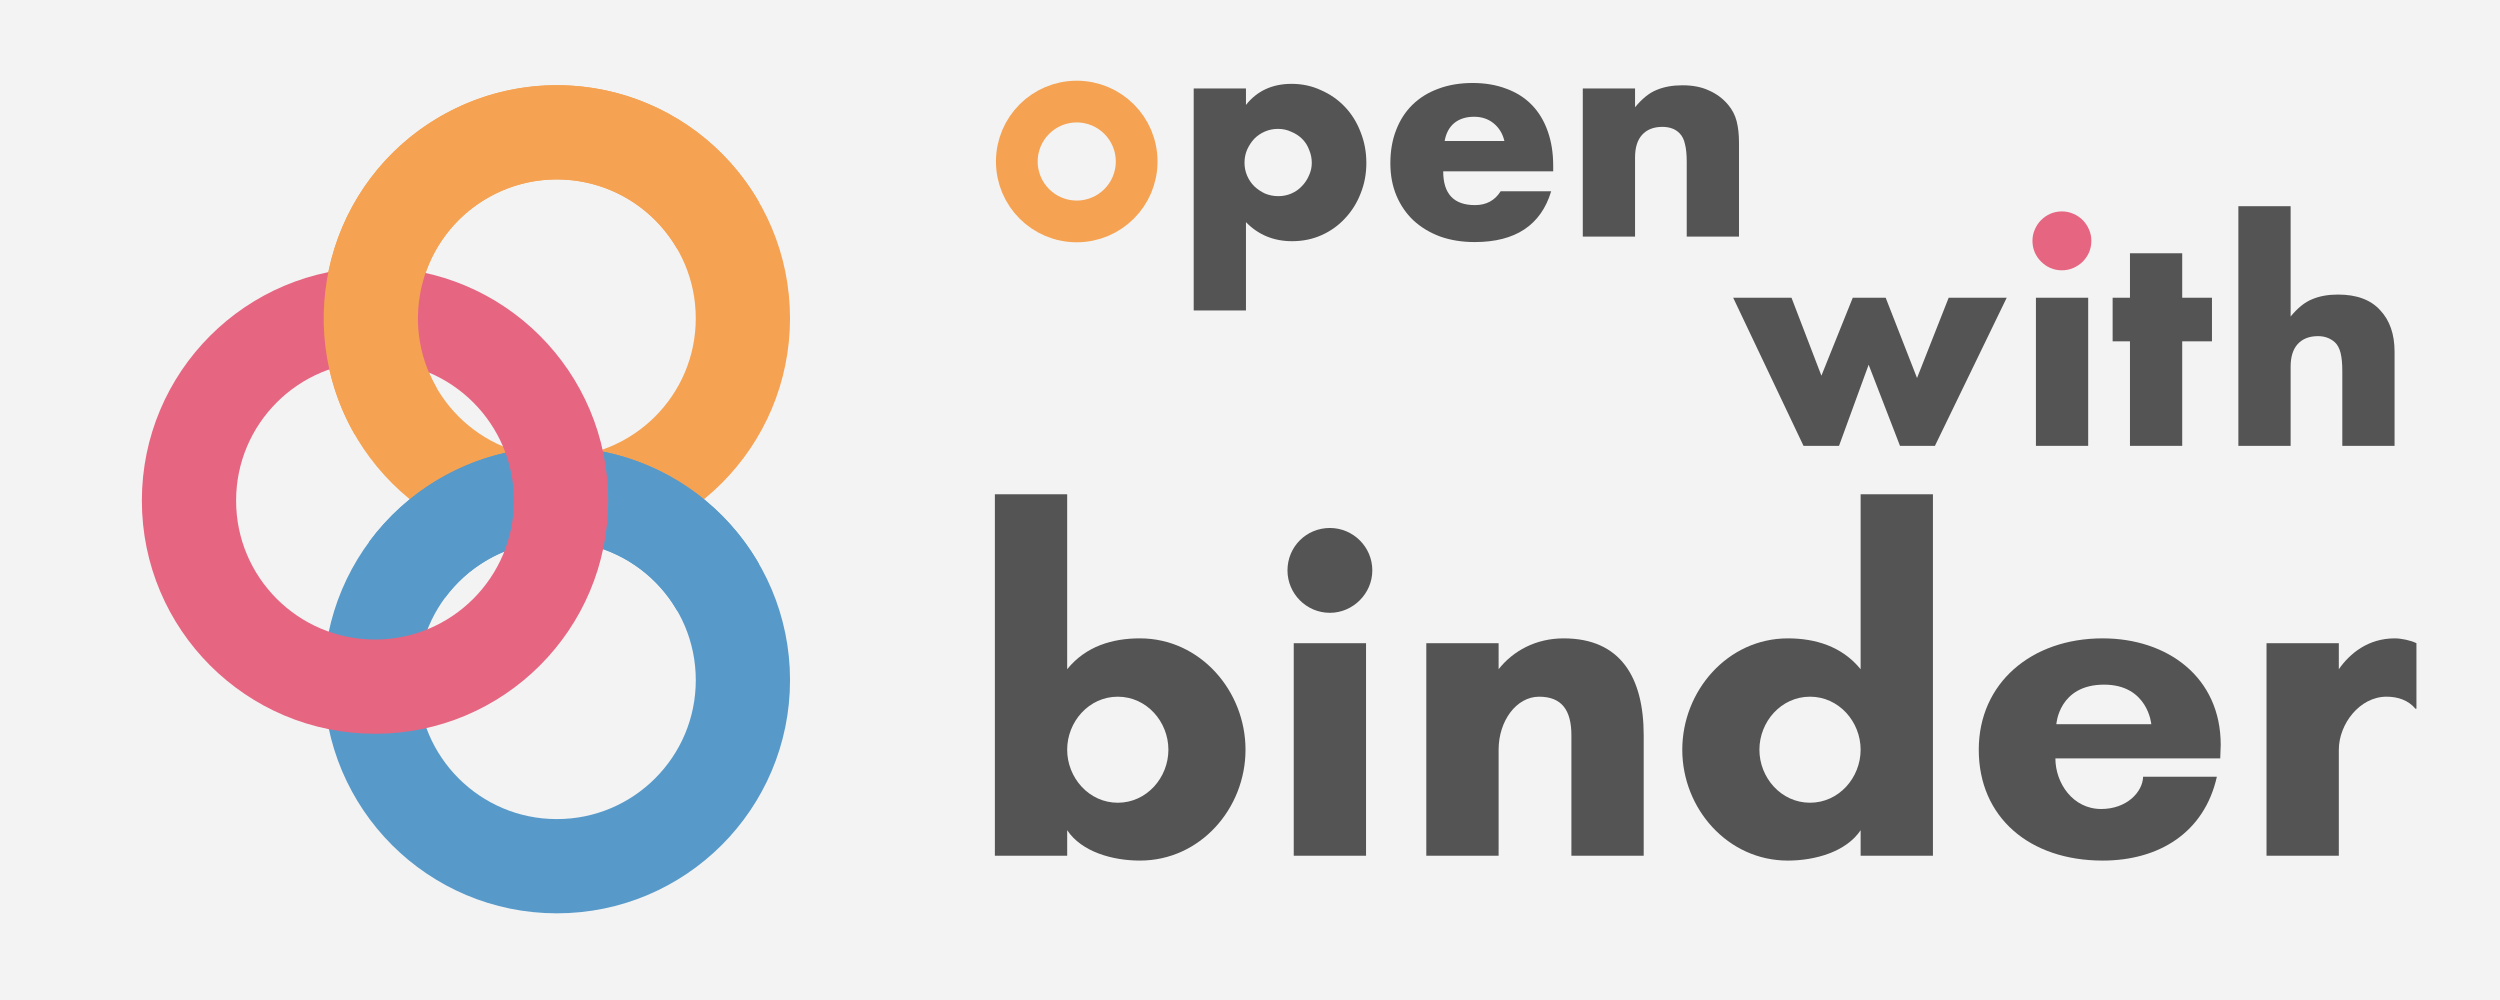 <?xml version="1.0" encoding="UTF-8" standalone="no"?>
<svg
   xmlns:dc="http://purl.org/dc/elements/1.1/"
   xmlns:cc="http://creativecommons.org/ns#"
   xmlns:rdf="http://www.w3.org/1999/02/22-rdf-syntax-ns#"
   xmlns:svg="http://www.w3.org/2000/svg"
   xmlns="http://www.w3.org/2000/svg"
   xmlns:sodipodi="http://sodipodi.sourceforge.net/DTD/sodipodi-0.dtd"
   xmlns:inkscape="http://www.inkscape.org/namespaces/inkscape"
   version="1.1"
   id="Layer_1"
   x="0px"
   y="0px"
   width="1400"
   height="560"
   viewBox="0 0 1400 560"
   enable-background="new 0 0 212.118 65.883"
   xml:space="preserve"
   inkscape:version="0.91 r13725"
   sodipodi:docname="logo_th_1400x560.svg"
   inkscape:export-filename="/Users/bussonniermatthias/dev/binderify/images/logo_th_1400x560.png"
   inkscape:export-xdpi="90"
   inkscape:export-ydpi="90"><defs
     id="defs33" /><sodipodi:namedview
     pagecolor="#ffffff"
     bordercolor="#666666"
     borderopacity="1"
     objecttolerance="10"
     gridtolerance="10"
     guidetolerance="10"
     inkscape:pageopacity="0"
     inkscape:pageshadow="2"
     inkscape:window-width="1241"
     inkscape:window-height="846"
     id="namedview31"
     showgrid="false"
     inkscape:zoom="0.36536268"
     inkscape:cx="365.10628"
     inkscape:cy="-20.848446"
     inkscape:window-x="0"
     inkscape:window-y="0"
     inkscape:window-maximized="0"
     inkscape:current-layer="Layer_1"
     showguides="true"
     inkscape:guide-bbox="true"><sodipodi:guide
       position="0,0"
       orientation="1,0"
       id="guide4167"
       inkscape:label=""
       inkscape:color="rgb(0,0,255)" /><sodipodi:guide
       position="1400,0"
       orientation="1,0"
       id="guide4169"
       inkscape:label=""
       inkscape:color="rgb(0,0,255)" /><sodipodi:guide
       position="0,560"
       orientation="0,1"
       id="guide4171"
       inkscape:label=""
       inkscape:color="rgb(0,0,255)" /><sodipodi:guide
       position="0,0"
       orientation="0,1"
       id="guide4173"
       inkscape:label=""
       inkscape:color="rgb(0,0,255)" /></sodipodi:namedview><rect
     style="opacity:1;fill:#f3f3f3;fill-opacity:1;stroke:none;stroke-width:20;stroke-linecap:round;stroke-linejoin:round;stroke-miterlimit:4;stroke-dasharray:20, 960;stroke-dashoffset:0;stroke-opacity:1"
     id="rect4163"
     width="1400"
     height="560"
     x="0"
     y="5.6843419e-14" /><g
     id="g7"
     transform="matrix(5.584,0,0,5.584,273.733,207.135)"><path
       d="m 50.751,48.727 0,-36.255 7.251,0 0,17.547 c 1.885,-2.32 4.544,-3.094 7.299,-3.094 6.042,0 10.586,5.269 10.586,11.167 0,5.898 -4.543,11.118 -10.585,11.118 -2.755,0 -5.849,-0.87 -7.299,-3.046 l 0,2.562 -7.252,0 z m 12.327,-5.318 c 2.9,0 5.076,-2.514 5.076,-5.317 0,-2.803 -2.175,-5.317 -5.076,-5.317 -2.901,0 -5.076,2.514 -5.076,5.317 0,2.803 2.176,5.317 5.076,5.317 z"
       id="path9"
       inkscape:connector-curvature="0"
       style="fill:#545454" /><path
       d="m 84.35,15.855 c 2.32,0 4.254,1.885 4.254,4.254 0,2.32 -1.934,4.254 -4.254,4.254 -2.369,0 -4.254,-1.934 -4.254,-4.254 0,-2.368 1.885,-4.254 4.254,-4.254 z m -3.626,32.872 0,-21.318 7.251,0 0,21.318 -7.251,0 z"
       id="path11"
       inkscape:connector-curvature="0"
       style="fill:#545454" /><path
       d="m 115.819,48.727 -7.25,0 0,-12.085 c 0,-2.514 -0.967,-3.867 -3.239,-3.867 -2.272,0 -4.061,2.417 -4.061,5.317 l 0,10.635 -7.251,0 0,-21.318 7.251,0 0,2.61 c 1.45,-1.837 3.722,-3.094 6.526,-3.094 5.704,0 8.024,3.916 8.024,9.716 l 0,12.086 z"
       id="path13"
       inkscape:connector-curvature="0"
       style="fill:#545454" /><path
       d="m 144.826,48.727 -7.251,0 0,-2.562 c -1.45,2.176 -4.592,3.046 -7.299,3.046 -6.043,0 -10.587,-5.221 -10.587,-11.118 0,-5.897 4.544,-11.167 10.587,-11.167 2.707,0 5.414,0.773 7.299,3.094 l 0,-17.548 7.251,0 0,36.255 z M 132.499,32.774 c -2.9,0 -5.075,2.514 -5.075,5.317 0,2.803 2.175,5.317 5.075,5.317 2.9,0 5.076,-2.514 5.076,-5.317 0,-2.803 -2.176,-5.317 -5.076,-5.317 z"
       id="path15"
       inkscape:connector-curvature="0"
       style="fill:#545454" /><path
       d="m 173.639,38.962 -16.532,0 c 0,2.466 1.74,5.075 4.592,5.075 2.562,0 4.158,-1.691 4.206,-3.238 l 7.396,0 c -1.256,5.607 -5.801,8.411 -11.456,8.411 -7.348,0 -12.423,-4.351 -12.423,-11.118 0,-6.671 5.269,-11.167 12.423,-11.167 6.478,0 11.843,3.867 11.843,10.683 -10e-4,0.435 -0.049,0.919 -0.049,1.354 z m -6.913,-3.432 c 0,0 -0.338,-3.964 -4.736,-3.964 -4.545,0 -4.786,3.964 -4.786,3.964 l 9.522,0 z"
       id="path17"
       inkscape:connector-curvature="0"
       style="fill:#545454" /><path
       d="m 185.532,38.092 0,10.635 -7.251,0 0,-21.318 7.251,0 0,2.61 c 1.111,-1.595 2.949,-3.094 5.607,-3.094 0.629,0 1.596,0.193 2.176,0.483 l 0,6.574 -0.098,0 c -0.725,-0.87 -1.788,-1.208 -2.9,-1.208 -2.707,0 -4.785,2.756 -4.785,5.318 z"
       id="path19"
       inkscape:connector-curvature="0"
       style="fill:#545454" /></g><g
     id="g4209"
     transform="matrix(1.955,0,0,1.955,-527.661,-488.021)"><circle
       style="fill:none;stroke:#f5a252;stroke-width:26.995;stroke-miterlimit:10"
       id="circle21"
       r="53.285"
       cy="340.816"
       cx="429.416"
       stroke-miterlimit="10" /><path
       style="fill:none;stroke:#579aca;stroke-width:26.995;stroke-miterlimit:10"
       inkscape:connector-curvature="0"
       id="path27"
       d="m 386.512,412.836 c 4.238,-5.757 9.717,-10.761 16.312,-14.558 25.498,-14.687 58.082,-5.919 72.768,19.584"
       stroke-miterlimit="10" /><g
       id="g4204"><circle
         stroke-miterlimit="10"
         cx="429.416"
         cy="444.459"
         r="53.29"
         id="circle23"
         style="fill:none;stroke:#579aca;stroke-width:26.995;stroke-miterlimit:10" /><circle
         stroke-miterlimit="10"
         cx="377.326"
         cy="393.029"
         r="53.29"
         id="circle25"
         style="fill:none;stroke:#e66581;stroke-width:26.995;stroke-miterlimit:10" /><path
         stroke-miterlimit="10"
         d="m 383.24,367.408 c -14.687,-25.498 -5.925,-58.082 19.584,-72.774 25.503,-14.687 58.082,-5.914 72.768,19.589"
         id="path29"
         inkscape:connector-curvature="0"
         style="fill:none;stroke:#f5a252;stroke-width:26.995;stroke-miterlimit:10" /></g></g><g
     id="g4185"
     transform="matrix(1.15,0,0,1.15,620.917,-16.017)"><path
       d="m 332.453,158.912 14.565,37.961 15.268,-37.961 16.028,0 15.268,39.085 15.409,-39.085 28.26,0 -34.952,72.125 -17.012,0 -15.268,-39.507 -14.425,39.507 -17.293,0 -34.249,-72.125 z"
       style="font-style:normal;font-variant:normal;font-weight:bold;font-stretch:normal;font-size:103.08px;line-height:125%;font-family:Futura;-inkscape-font-specification:'Futura, Bold';text-align:center;letter-spacing:0px;word-spacing:0px;writing-mode:lr-tb;text-anchor:middle;fill:#545454;fill-opacity:1;stroke:none;stroke-width:1px;stroke-linecap:butt;stroke-linejoin:miter;stroke-opacity:1"
       id="path4240"
       inkscape:connector-curvature="0"
       sodipodi:nodetypes="cccccccccccccc" /><path
       style="font-style:normal;font-variant:normal;font-weight:bold;font-stretch:normal;font-size:103.08px;line-height:125%;font-family:Futura;-inkscape-font-specification:'Futura, Bold';text-align:center;letter-spacing:0px;word-spacing:0px;writing-mode:lr-tb;text-anchor:middle;fill:#545454;fill-opacity:1;stroke:none;stroke-width:1px;stroke-linecap:butt;stroke-linejoin:miter;stroke-opacity:1"
       d="m 476.926,158.912 0,72.125 -25.448,0 0,-72.125 25.448,0 z"
       id="path4252"
       inkscape:connector-curvature="0" /><path
       style="font-style:normal;font-variant:normal;font-weight:bold;font-stretch:normal;font-size:103.08px;line-height:125%;font-family:Futura;-inkscape-font-specification:'Futura, Bold';text-align:center;letter-spacing:0px;word-spacing:0px;writing-mode:lr-tb;text-anchor:middle;fill:#e66581;fill-opacity:1;stroke:none;stroke-width:1px;stroke-linecap:butt;stroke-linejoin:miter;stroke-opacity:1"
       d="m 449.791,131.215 q 0,-2.952 1.125,-5.483 1.125,-2.671 3.093,-4.64 1.968,-1.968 4.499,-3.093 2.671,-1.125 5.624,-1.125 2.952,0 5.483,1.125 2.671,1.125 4.64,3.093 1.968,1.968 3.093,4.64 1.125,2.531 1.125,5.483 0,2.952 -1.125,5.624 -1.125,2.531 -3.093,4.499 -1.968,1.968 -4.64,3.093 -2.531,1.125 -5.483,1.125 -2.952,0 -5.624,-1.125 -2.531,-1.125 -4.499,-3.093 -1.968,-1.968 -3.093,-4.499 -1.125,-2.671 -1.125,-5.624 z"
       id="path4242"
       inkscape:connector-curvature="0" /><path
       d="m 522.716,180.142 0,50.895 -25.448,0 0,-50.895 -8.436,0 0,-21.23 8.436,0 0,-21.652 25.448,0 0,21.652 14.481,0 0,21.23 -14.481,0 z"
       style="font-style:normal;font-variant:normal;font-weight:bold;font-stretch:normal;font-size:103.08px;line-height:125%;font-family:Futura;-inkscape-font-specification:'Futura, Bold';text-align:center;letter-spacing:0px;word-spacing:0px;writing-mode:lr-tb;text-anchor:middle;fill:#545454;fill-opacity:1;stroke:none;stroke-width:1px;stroke-linecap:butt;stroke-linejoin:miter;stroke-opacity:1"
       id="path4244"
       inkscape:connector-curvature="0" /><path
       d="m 550.06,114.344 25.448,0 0,53.707 q 5.202,-6.327 10.545,-8.436 5.343,-2.25 12.513,-2.25 13.638,0 20.527,7.592 7.03,7.452 7.03,20.246 l 0,45.834 -25.448,0 0,-36.414 q 0,-5.483 -0.844,-8.857 -0.844,-3.374 -2.812,-5.202 -3.374,-2.952 -8.154,-2.952 -6.467,0 -9.982,3.937 -3.374,3.796 -3.374,10.966 l 0,38.523 -25.448,0 0,-116.694 z"
       style="font-style:normal;font-variant:normal;font-weight:bold;font-stretch:normal;font-size:103.08px;line-height:125%;font-family:Futura;-inkscape-font-specification:'Futura, Bold';text-align:center;letter-spacing:0px;word-spacing:0px;writing-mode:lr-tb;text-anchor:middle;fill:#545454;fill-opacity:1;stroke:none;stroke-width:1px;stroke-linecap:butt;stroke-linejoin:miter;stroke-opacity:1"
       id="path4246"
       inkscape:connector-curvature="0" /></g><g
     id="g4179"
     transform="matrix(1.15,0,0,1.15,227.902,68.895)"><path
       d="m 440.607,19.442 q 0,-3.374 -1.265,-6.327 -1.125,-3.093 -3.374,-5.343 -2.25,-2.25 -5.343,-3.515 -2.952,-1.406 -6.467,-1.406 -3.374,0 -6.327,1.265 -2.953,1.265 -5.202,3.515 -2.109,2.25 -3.515,5.343 -1.265,2.952 -1.265,6.327 0,3.374 1.265,6.327 1.265,2.952 3.515,5.202 2.25,2.109 5.202,3.515 3.093,1.265 6.467,1.265 3.374,0 6.327,-1.265 2.952,-1.265 5.061,-3.515 2.25,-2.25 3.515,-5.202 1.406,-2.952 1.406,-6.186 z m -32.056,71.844 -25.448,0 0,-108.117 25.448,0 0,8.014 q 8.154,-10.263 22.214,-10.263 7.733,0 14.341,3.093 6.749,2.952 11.669,8.154 4.921,5.202 7.592,12.232 2.812,7.03 2.812,15.044 0,8.014 -2.812,14.903 -2.671,6.889 -7.592,12.091 -4.78,5.202 -11.388,8.154 -6.608,2.952 -14.341,2.952 -13.497,0 -22.495,-9.279 l 0,43.022 z"
       style="font-style:normal;font-variant:normal;font-weight:bold;font-stretch:normal;font-size:103.08px;line-height:125%;font-family:Futura;-inkscape-font-specification:'Futura, Bold';text-align:center;letter-spacing:0px;word-spacing:0px;writing-mode:lr-tb;text-anchor:middle;fill:#545454;fill-opacity:1;stroke:none;stroke-width:1px;stroke-linecap:butt;stroke-linejoin:miter;stroke-opacity:1"
       id="path4234"
       inkscape:connector-curvature="0" /><path
       d="m 534.407,8.757 q -1.265,-5.343 -5.202,-8.576 -3.937,-3.234 -9.56,-3.234 -5.905,0 -9.701,3.093 -3.655,3.093 -4.64,8.717 l 29.103,0 z M 504.601,23.52 q 0,16.45 15.465,16.45 8.295,0 12.513,-6.749 l 24.604,0 q -7.452,24.745 -37.258,24.745 -9.139,0 -16.731,-2.671 -7.592,-2.812 -13.075,-7.873 -5.343,-5.061 -8.295,-12.091 -2.952,-7.03 -2.952,-15.747 0,-8.998 2.812,-16.168 2.812,-7.311 8.014,-12.372 5.202,-5.061 12.513,-7.733 7.452,-2.812 16.731,-2.812 9.139,0 16.45,2.812 7.311,2.671 12.372,7.873 5.061,5.202 7.733,12.794 2.671,7.452 2.671,16.871 l 0,2.671 -53.567,0 z"
       style="font-style:normal;font-variant:normal;font-weight:bold;font-stretch:normal;font-size:103.08px;line-height:125%;font-family:Futura;-inkscape-font-specification:'Futura, Bold';text-align:center;letter-spacing:0px;word-spacing:0px;writing-mode:lr-tb;text-anchor:middle;fill:#545454;fill-opacity:1;stroke:none;stroke-width:1px;stroke-linecap:butt;stroke-linejoin:miter;stroke-opacity:1"
       id="path4236"
       inkscape:connector-curvature="0" /><path
       d="m 572.577,-16.831 25.448,0 0,9.139 q 5.202,-6.327 10.545,-8.436 5.343,-2.25 12.513,-2.25 7.592,0 12.935,2.531 5.483,2.39 9.279,6.889 3.093,3.655 4.218,8.154 1.125,4.499 1.125,10.263 l 0,45.834 -25.448,0 0,-36.414 q 0,-5.343 -0.844,-8.576 -0.703,-3.374 -2.671,-5.343 -1.687,-1.687 -3.796,-2.39 -2.109,-0.703 -4.499,-0.703 -6.467,0 -9.982,3.937 -3.374,3.796 -3.374,10.966 l 0,38.523 -25.448,0 0,-72.125 z"
       style="font-style:normal;font-variant:normal;font-weight:bold;font-stretch:normal;font-size:103.08px;line-height:125%;font-family:Futura;-inkscape-font-specification:'Futura, Bold';text-align:center;letter-spacing:0px;word-spacing:0px;writing-mode:lr-tb;text-anchor:middle;fill:#545454;fill-opacity:1;stroke:none;stroke-width:1px;stroke-linecap:butt;stroke-linejoin:miter;stroke-opacity:1"
       id="path4238"
       inkscape:connector-curvature="0" /><circle
       stroke-miterlimit="10"
       cx="326.149"
       cy="18.732"
       r="29.178"
       id="circle4161"
       style="fill:none;stroke:#f5a252;stroke-width:20.319;stroke-miterlimit:10;stroke-dasharray:none" /></g></svg>